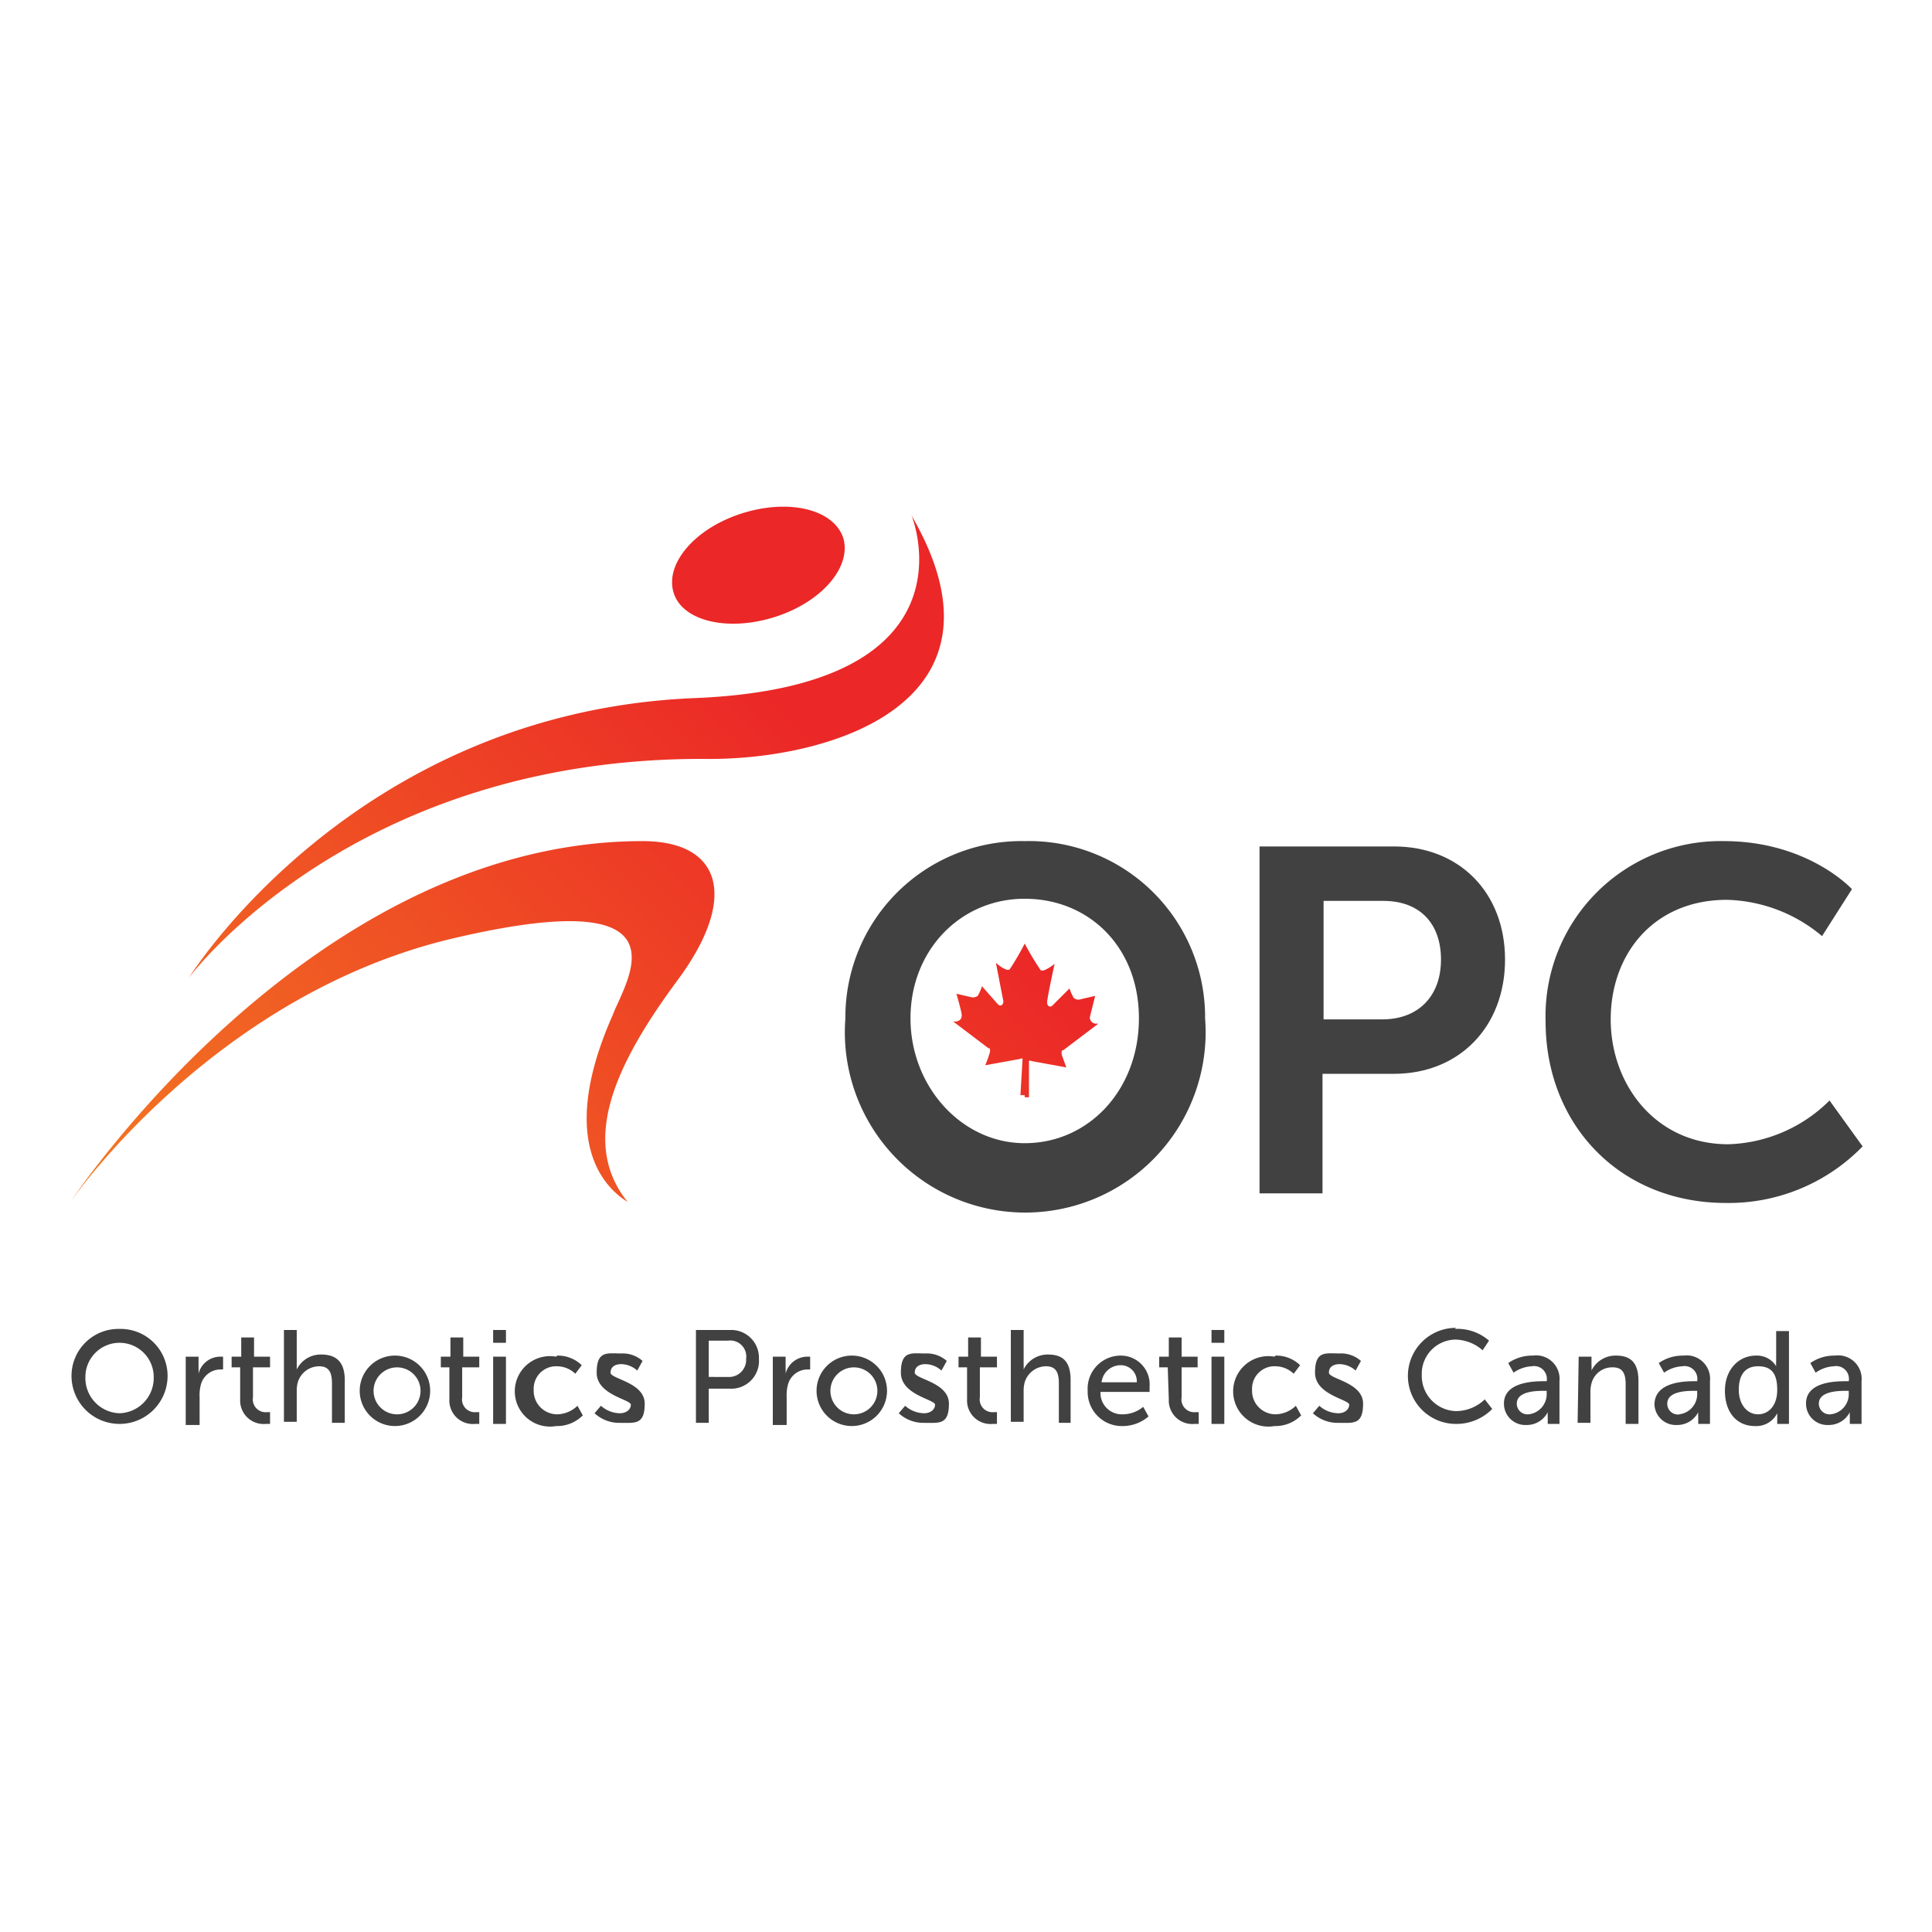 <svg id="Layer_1" data-name="Layer 1" xmlns="http://www.w3.org/2000/svg" xmlns:xlink="http://www.w3.org/1999/xlink" width="181" height="181" viewBox="0 0 181 181"><defs><linearGradient id="linear-gradient" x1="23.97" y1="129.89" x2="95.48" y2="58.38" gradientUnits="userSpaceOnUse"><stop offset="0" stop-color="#f37921"/><stop offset="0.8" stop-color="#eb2727"/></linearGradient></defs><title>opc</title><path d="M11.2,124.5a4.4,4.4,0,0,1,4.5,4.4,4.5,4.5,0,1,1-9,0A4.4,4.4,0,0,1,11.2,124.5Zm0,7.9a3.3,3.3,0,0,0,3.2-3.4,3.2,3.2,0,1,0-6.4,0A3.3,3.3,0,0,0,11.2,132.4Z" fill="#414142"/><path d="M17.4,127.1h1.2v1.1a4.6,4.6,0,0,1,0,.5h0a2.1,2.1,0,0,1,2-1.6h.3v1.2h-.3a1.9,1.9,0,0,0-1.8,1.5,3.8,3.8,0,0,0-.1,1.1v2.6H17.4Z" fill="#414142"/><path d="M22.5,128.1h-.8v-1h.9v-1.8h1.2v1.8h1.5v1H23.7v2.8a1.2,1.2,0,0,0,1.3,1.4h.3v1.1h-.4a2.2,2.2,0,0,1-2.4-2.3Z" fill="#414142"/><path d="M26.6,124.6h1.2v3.2c0,.3,0,.5,0,.5h0a2.5,2.5,0,0,1,2.3-1.4c1.5,0,2.2.8,2.2,2.4v4H31.1v-3.7c0-.9-.2-1.6-1.2-1.6a2.1,2.1,0,0,0-2,1.5,2.9,2.9,0,0,0-.1.8v2.9H26.6Z" fill="#414142"/><path d="M37.1,127a3.3,3.3,0,1,1-3.4,3.3A3.3,3.3,0,0,1,37.1,127Zm0,5.5a2.2,2.2,0,1,0-2.1-2.3A2.2,2.2,0,0,0,37.1,132.5Z" fill="#414142"/><path d="M42.1,128.1h-.8v-1h.9v-1.8h1.2v1.8h1.5v1H43.3v2.8a1.2,1.2,0,0,0,1.3,1.4h.3v1.1h-.4a2.2,2.2,0,0,1-2.4-2.3Z" fill="#414142"/><path d="M46.2,124.6h1.2v1.2H46.2Zm0,2.5h1.2v6.3H46.2Z" fill="#414142"/><path d="M52.2,127a3.2,3.2,0,0,1,2.3.9l-.6.8a2.5,2.5,0,0,0-1.7-.7,2.1,2.1,0,0,0-2.2,2.2,2.2,2.2,0,0,0,2.2,2.3,2.8,2.8,0,0,0,1.9-.8l.5.9a3.4,3.4,0,0,1-2.5,1,3.3,3.3,0,1,1,0-6.5Z" fill="#414142"/><path d="M56.3,131.7a2.7,2.7,0,0,0,1.8.7c.5,0,1-.3,1-.8s-3.2-.9-3.2-3,1-1.8,2.3-1.8a2.8,2.8,0,0,1,2,.7l-.5.9a2.3,2.3,0,0,0-1.5-.6c-.5,0-1,.2-1,.8s3.2.9,3.2,2.9-.9,1.8-2.3,1.8a3.4,3.4,0,0,1-2.4-.9Z" fill="#414142"/><path d="M65.2,124.6h3.2a2.6,2.6,0,0,1,2.7,2.7,2.6,2.6,0,0,1-2.7,2.8h-2v3.2H65.2Zm3,4.4a1.6,1.6,0,0,0,1.7-1.7,1.5,1.5,0,0,0-1.7-1.7H66.4v3.4Z" fill="#414142"/><path d="M72.4,127.1h1.2v1.1a4.5,4.5,0,0,1,0,.5h0a2.1,2.1,0,0,1,2-1.6h.3v1.2h-.3a1.9,1.9,0,0,0-1.8,1.5,3.8,3.8,0,0,0-.1,1.1v2.6H72.4Z" fill="#414142"/><path d="M79.9,127a3.3,3.3,0,1,1-3.4,3.3A3.3,3.3,0,0,1,79.9,127Zm0,5.5a2.2,2.2,0,1,0-2.1-2.3A2.2,2.2,0,0,0,79.9,132.5Z" fill="#414142"/><path d="M84.8,131.7a2.7,2.7,0,0,0,1.8.7c.5,0,1-.3,1-.8s-3.2-.9-3.2-3,1-1.8,2.3-1.8a2.8,2.8,0,0,1,2,.7l-.5.9a2.3,2.3,0,0,0-1.5-.6c-.5,0-1,.2-1,.8s3.2.9,3.2,2.9-.9,1.8-2.3,1.8a3.4,3.4,0,0,1-2.4-.9Z" fill="#414142"/><path d="M90.6,128.1h-.8v-1h.9v-1.8h1.2v1.8h1.5v1H91.8v2.8a1.2,1.2,0,0,0,1.3,1.4h.3v1.1H93a2.2,2.2,0,0,1-2.4-2.3Z" fill="#414142"/><path d="M94.7,124.6h1.2v3.2a5.1,5.1,0,0,1,0,.5h0a2.5,2.5,0,0,1,2.3-1.4c1.5,0,2.1.8,2.1,2.4v4H99.2v-3.7c0-.9-.2-1.6-1.2-1.6a2.1,2.1,0,0,0-2,1.5,2.9,2.9,0,0,0-.1.8v2.9H94.7Z" fill="#414142"/><path d="M105,127a2.7,2.7,0,0,1,2.7,2.9c0,.2,0,.5,0,.5h-4.6a2,2,0,0,0,2.1,2.1,3,3,0,0,0,1.9-.7l.5.9a3.7,3.7,0,0,1-2.4.9,3.2,3.2,0,0,1-3.3-3.3A3.1,3.1,0,0,1,105,127Zm1.5,2.5a1.5,1.5,0,0,0-1.5-1.6,1.8,1.8,0,0,0-1.8,1.6Z" fill="#414142"/><path d="M109.4,128.1h-.8v-1h.9v-1.8h1.2v1.8h1.5v1h-1.5v2.8a1.2,1.2,0,0,0,1.3,1.4h.3v1.1h-.4a2.2,2.2,0,0,1-2.4-2.3Z" fill="#414142"/><path d="M113.5,124.6h1.2v1.2h-1.2Zm0,2.5h1.2v6.3h-1.2Z" fill="#414142"/><path d="M119.5,127a3.2,3.2,0,0,1,2.3.9l-.6.8a2.5,2.5,0,0,0-1.7-.7,2.1,2.1,0,0,0-2.2,2.2,2.2,2.2,0,0,0,2.2,2.3,2.8,2.8,0,0,0,1.9-.8l.5.9a3.4,3.4,0,0,1-2.5,1,3.3,3.3,0,1,1,0-6.5Z" fill="#414142"/><path d="M123.6,131.7a2.7,2.7,0,0,0,1.8.7c.5,0,1-.3,1-.8s-3.2-.9-3.2-3,1-1.8,2.3-1.8a2.8,2.8,0,0,1,2,.7l-.5.9a2.3,2.3,0,0,0-1.5-.6c-.5,0-1,.2-1,.8s3.2.9,3.2,2.9-.9,1.8-2.3,1.8a3.4,3.4,0,0,1-2.4-.9Z" fill="#414142"/><path d="M136.3,124.5a4.5,4.5,0,0,1,3.2,1.1l-.6.9a4,4,0,0,0-2.5-1,3.2,3.2,0,0,0-3.2,3.3,3.3,3.3,0,0,0,3.2,3.4,3.9,3.9,0,0,0,2.7-1.1l.7.9a4.7,4.7,0,0,1-3.4,1.4,4.5,4.5,0,0,1,0-9Z" fill="#414142"/><path d="M144.6,129.4h.3a1.2,1.2,0,0,0-1.4-1.4,3.2,3.2,0,0,0-1.7.6l-.5-.9a3.9,3.9,0,0,1,2.3-.7,2.2,2.2,0,0,1,2.5,2.4v4H145v-.6a4.6,4.6,0,0,1,0-.5h0a2.2,2.2,0,0,1-2,1.2,2,2,0,0,1-2.1-1.9C140.8,129.5,143.6,129.4,144.6,129.4Zm-1.4,3.1a1.9,1.9,0,0,0,1.7-2v-.2h-.3c-.9,0-2.5.1-2.5,1.2A1,1,0,0,0,143.2,132.5Z" fill="#414142"/><path d="M147.9,127.1h1.2v.8a4.3,4.3,0,0,1,0,.5h0a2.5,2.5,0,0,1,2.3-1.4c1.5,0,2.1.8,2.1,2.4v4h-1.2v-3.7c0-.9-.2-1.6-1.2-1.6a2,2,0,0,0-2,1.5,2.9,2.9,0,0,0-.1.8v2.9h-1.2Z" fill="#414142"/><path d="M158.7,129.4h.3a1.2,1.2,0,0,0-1.4-1.4,3.2,3.2,0,0,0-1.7.6l-.5-.9a3.9,3.9,0,0,1,2.3-.7,2.2,2.2,0,0,1,2.5,2.4v4h-1.1v-.6a4.6,4.6,0,0,1,0-.5h0a2.2,2.2,0,0,1-2,1.2,2,2,0,0,1-2.1-1.9C155,129.5,157.7,129.4,158.7,129.4Zm-1.4,3.1a1.9,1.9,0,0,0,1.7-2v-.2h-.3c-.9,0-2.5.1-2.5,1.2A1,1,0,0,0,157.4,132.5Z" fill="#414142"/><path d="M164.5,127a2.1,2.1,0,0,1,1.9,1h0a3.6,3.6,0,0,1,0-.4v-2.9h1.2v8.7h-1.1v-.6c0-.2,0-.4,0-.4h0a2.2,2.2,0,0,1-2.1,1.2c-1.7,0-2.8-1.3-2.8-3.3S162.9,127,164.5,127Zm.2,5.5c.9,0,1.8-.7,1.8-2.3s-.6-2.2-1.8-2.2-1.8.8-1.8,2.2S163.7,132.5,164.7,132.5Z" fill="#414142"/><path d="M172.9,129.4h.3a1.2,1.2,0,0,0-1.4-1.4,3.2,3.2,0,0,0-1.7.6l-.5-.9a3.9,3.9,0,0,1,2.3-.7,2.2,2.2,0,0,1,2.5,2.4v4h-1.1v-.6a4.6,4.6,0,0,1,0-.5h0a2.2,2.2,0,0,1-2,1.2,2,2,0,0,1-2.1-1.9C169.1,129.5,171.8,129.4,172.9,129.4Zm-1.4,3.1a1.9,1.9,0,0,0,1.7-2v-.2h-.3c-.9,0-2.5.1-2.5,1.2A1,1,0,0,0,171.5,132.5Z" fill="#414142"/><path d="M6.6,112.6S28.9,78.8,60.2,78.8c7.4,0,9,5.3,3.3,13s-9.3,15.1-4.7,20.8c-1.8-1.1-6.8-5.3-1.4-17.5,1.2-3.2,7.7-12.5-14.9-7.2S6.6,112.6,6.6,112.6ZM65.1,65.4C33.1,66.7,17.7,91.6,17.7,91.6S33,70.9,66.2,71.1c11.5.1,29.4-5.2,19.2-22.8C85.4,48.3,92,64.3,65.1,65.4ZM79,50.4c-.9-2.7-5.1-3.7-9.5-2.3s-7.2,4.7-6.4,7.4,5.1,3.7,9.5,2.3S79.8,53.1,79,50.4Zm17,52.4h.4V99.4c.1-.1.2,0,.2,0l3.3.6-.4-1.1a.7.7,0,0,1,0-.5h.1l3.3-2.5h-.3a.6.6,0,0,1-.5-.6l.5-2-1.3.3a.7.7,0,0,1-.7-.1,4,4,0,0,1-.4-.9l-1.6,1.6c-.2.2-.5.1-.5-.3s.7-3.6.7-3.6-1,.8-1.3.6A26.7,26.7,0,0,1,96,88.4a24.8,24.8,0,0,1-1.4,2.4c-.3.3-1.3-.6-1.3-.6l.7,3.6c0,.4-.3.5-.5.3L92,92.4a4.9,4.9,0,0,1-.4.9.8.8,0,0,1-.7.1l-1.3-.3s.5,1.7.5,2-.1.5-.5.6h-.3l3.3,2.5h.1a.6.6,0,0,1,0,.5,10.2,10.2,0,0,1-.4,1.1l3.3-.6s.1-.1.2,0l-.2,3.4H96" fill="url(#linear-gradient)"/><path d="M96,78.8a16.5,16.5,0,0,1,16.9,16.6,16.9,16.9,0,1,1-33.7,0A16.5,16.5,0,0,1,96,78.8Zm0,28.3c6,0,10.7-5,10.7-11.7S102,84.2,96,84.2,85.3,89,85.3,95.4,90.1,107.1,96,107.1Z" fill="#414142"/><path d="M118,79.3h12.6c6.1,0,10.4,4.3,10.4,10.6s-4.3,10.7-10.4,10.7h-6.7v11.2H118Zm11.5,16.2c3.4,0,5.5-2.2,5.5-5.6s-2-5.5-5.4-5.5h-5.6V95.5Z" fill="#414142"/><path d="M161.5,78.8c7.9,0,12,4.5,12,4.5l-2.8,4.4a14.4,14.4,0,0,0-8.9-3.4c-6.9,0-10.9,5.1-10.9,11.2s4.2,11.7,11,11.7a14,14,0,0,0,9.5-4.1l3.1,4.3a17.5,17.5,0,0,1-12.8,5.3c-10,0-16.9-7.4-16.9-17A16.4,16.4,0,0,1,161.5,78.8Z" fill="#414142"/></svg>